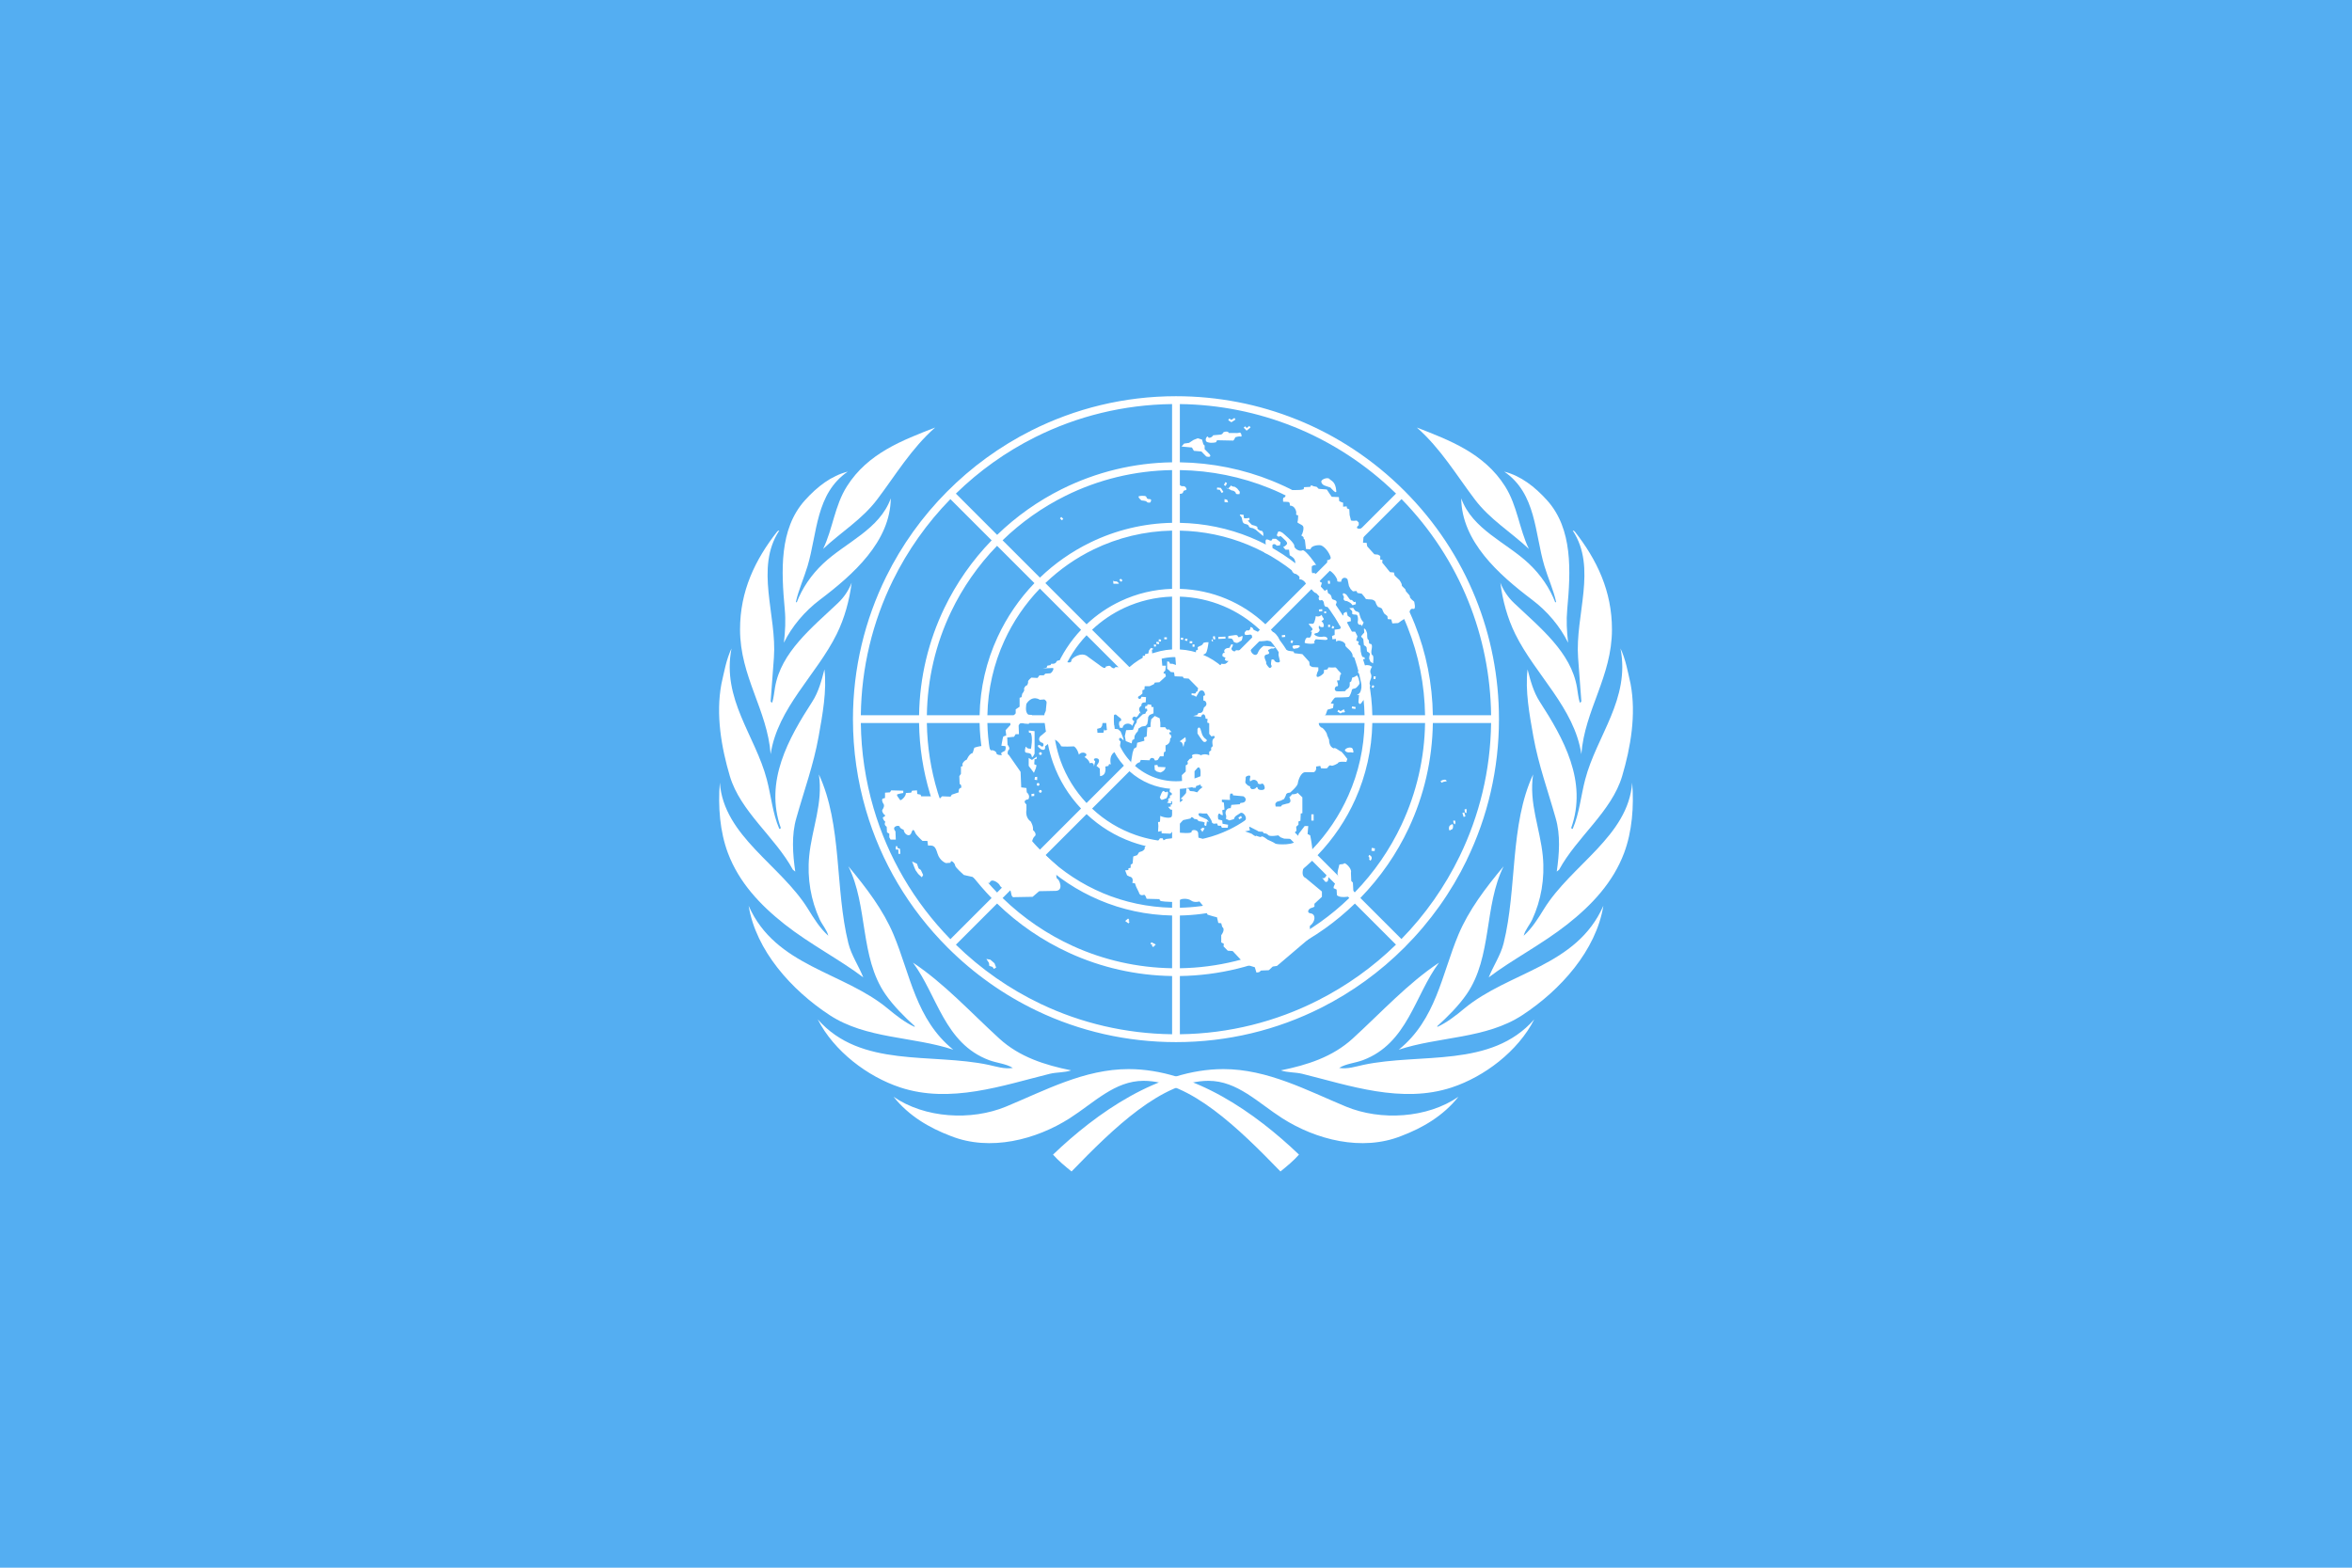<svg width="180" height="120" viewBox="0 0 180 120" fill="none" xmlns="http://www.w3.org/2000/svg">
<path fill-rule="evenodd" clip-rule="evenodd" d="M0 0H180V120H0V0Z" fill="#54AEF2"/>
<path d="M112.25 65.828L111.712 65.534C110.576 67.875 109.071 70.018 107.253 71.88L104.109 68.736C105.65 67.149 106.892 65.348 107.806 63.401L107.271 63.108C106.371 65.028 105.158 66.786 103.682 68.308L100.834 65.461C102.039 64.209 103.018 62.758 103.727 61.172L103.196 60.882C102.514 62.418 101.571 63.823 100.408 65.035L97.261 61.888C98.124 60.975 98.806 59.906 99.272 58.739L98.74 58.449C98.304 59.566 97.658 60.589 96.837 61.464L93.981 58.608C94.792 57.706 95.269 56.554 95.333 55.343H99.376C99.343 56.407 99.128 57.457 98.74 58.449L99.272 58.739C99.702 57.656 99.939 56.507 99.972 55.343H104.429C104.391 57.253 103.972 59.136 103.196 60.882L103.727 61.172C104.538 59.357 104.985 57.385 105.025 55.343H109.061C109.021 58.029 108.411 60.675 107.27 63.108L107.806 63.401C108.978 60.907 109.615 58.174 109.657 55.343H114.114C114.069 58.99 113.21 62.444 111.712 65.534L112.25 65.827C113.862 62.508 114.717 58.843 114.717 55.045C114.717 51.815 114.098 48.681 112.923 45.774L112.37 46.012C113.478 48.755 114.078 51.705 114.115 54.747H109.657C109.621 52.32 109.144 49.967 108.272 47.773L107.724 48.008C108.565 50.129 109.026 52.402 109.061 54.747H105.025C104.992 52.986 104.65 51.245 104.013 49.603L103.465 49.839C104.07 51.406 104.397 53.067 104.43 54.747H99.972C99.942 53.672 99.738 52.609 99.368 51.599L98.82 51.835C99.159 52.77 99.347 53.753 99.377 54.747H95.334C95.269 53.536 94.792 52.384 93.981 51.482L96.841 48.623C97.724 49.562 98.391 50.653 98.82 51.835L99.368 51.6C98.909 50.349 98.199 49.196 97.261 48.202L100.413 45.05C101.758 46.45 102.785 48.076 103.465 49.839L104.013 49.603C103.303 47.772 102.234 46.083 100.835 44.629L103.688 41.775C105.456 43.597 106.814 45.713 107.724 48.008L108.272 47.773C107.332 45.409 105.931 43.231 104.11 41.354L107.261 38.202C109.49 40.485 111.209 43.135 112.37 46.012L112.923 45.774C111.696 42.739 109.862 39.95 107.477 37.565C105.083 35.171 102.282 33.333 99.233 32.106L99.013 32.665C101.897 33.827 104.552 35.548 106.84 37.781L103.688 40.933C101.843 39.145 99.706 37.759 97.385 36.82L97.168 37.374C99.412 38.285 101.48 39.625 103.267 41.359L100.413 44.213C99.026 42.878 97.426 41.842 95.692 41.132L95.474 41.686C97.134 42.366 98.664 43.358 99.992 44.634L96.841 47.785C95.954 46.95 94.941 46.294 93.845 45.837L93.627 46.391C94.659 46.825 95.605 47.44 96.42 48.207L93.561 51.066C92.652 50.252 91.513 49.78 90.295 49.714V45.67C91.441 45.704 92.57 45.949 93.627 46.392L93.845 45.837C92.732 45.371 91.533 45.111 90.295 45.075V40.617C92.1 40.653 93.849 41.02 95.475 41.687L95.692 41.132C93.998 40.439 92.175 40.058 90.295 40.022V35.984C92.689 36.02 95.009 36.498 97.168 37.373L97.385 36.818C95.158 35.916 92.765 35.425 90.295 35.388V30.93C93.331 30.967 96.276 31.566 99.014 32.668L99.233 32.109C96.336 30.942 93.215 30.328 89.998 30.328C86.023 30.328 82.268 31.276 78.938 32.949L79.21 33.469C82.432 31.855 85.997 30.975 89.7 30.93V35.388C86.777 35.43 83.9 36.128 81.282 37.43L81.553 37.948C84.06 36.707 86.827 36.027 89.7 35.983V40.02C87.524 40.061 85.384 40.577 83.428 41.532L83.701 42.053C85.552 41.154 87.587 40.658 89.7 40.615V45.073C88.34 45.112 87.002 45.431 85.771 46.009L86.044 46.532C87.179 46.005 88.417 45.708 89.7 45.668V49.712C89.088 49.746 88.487 49.885 87.923 50.123L88.196 50.645C88.768 50.412 89.38 50.292 89.998 50.293C91.268 50.293 92.462 50.787 93.36 51.685C94.258 52.583 94.752 53.778 94.752 55.048C94.752 57.669 92.62 59.803 89.998 59.803C88.727 59.803 87.533 59.308 86.635 58.41C85.737 57.512 85.243 56.318 85.243 55.048C85.243 53.778 85.737 52.583 86.635 51.685C87.081 51.238 87.612 50.885 88.196 50.645L87.923 50.123C87.379 50.353 86.876 50.671 86.436 51.065L83.576 48.205C84.304 47.519 85.137 46.954 86.044 46.532L85.77 46.009C84.811 46.459 83.929 47.059 83.157 47.787L80.002 44.632C81.093 43.584 82.34 42.713 83.701 42.053L83.428 41.532C82.016 42.221 80.72 43.126 79.587 44.215L76.728 41.357C78.149 39.977 79.777 38.827 81.553 37.948L81.282 37.429C79.454 38.337 77.778 39.522 76.312 40.942L73.154 37.784C74.938 36.042 76.981 34.586 79.21 33.469L78.938 32.949C74.125 35.368 70.207 39.31 67.82 44.142L68.338 44.421C69.465 42.13 70.949 40.032 72.733 38.205L75.892 41.363C74.414 42.885 73.191 44.635 72.271 46.547L72.787 46.825C73.667 44.986 74.848 43.282 76.306 41.778L79.165 44.637C78.006 45.843 77.055 47.234 76.353 48.752L76.87 49.031C77.544 47.562 78.461 46.218 79.582 45.053L82.736 48.208C81.924 49.07 81.27 50.069 80.807 51.159L81.328 51.441C81.762 50.4 82.381 49.446 83.154 48.626L86.015 51.486C85.229 52.364 84.731 53.499 84.662 54.749H80.617C80.651 53.612 80.892 52.491 81.328 51.441L80.807 51.158C80.324 52.296 80.058 53.514 80.022 54.749H75.565C75.605 52.743 76.055 50.806 76.87 49.031L76.352 48.752C75.48 50.633 75.009 52.676 74.97 54.749H70.933C70.975 51.962 71.615 49.273 72.787 46.825L72.271 46.546C71.072 49.036 70.382 51.816 70.338 54.749H65.88C65.924 51.109 66.775 47.601 68.338 44.421L67.82 44.142C66.195 47.434 65.277 51.135 65.277 55.047C65.277 57.441 65.619 59.78 66.272 62.015L66.856 61.868C66.234 59.748 65.906 57.554 65.88 55.345H70.337C70.363 57.187 70.647 59.016 71.181 60.779L71.759 60.633C71.242 58.939 70.961 57.163 70.933 55.345H74.969C74.997 56.805 75.237 58.254 75.682 59.645L76.261 59.498C75.827 58.156 75.593 56.756 75.565 55.345H80.022C80.052 56.39 80.245 57.423 80.596 58.407L81.175 58.261C80.836 57.325 80.647 56.341 80.617 55.346H84.661C84.725 56.556 85.203 57.709 86.013 58.61L83.154 61.469C82.272 60.531 81.604 59.442 81.175 58.261L80.596 58.407C81.053 59.69 81.774 60.874 82.733 61.89L79.582 65.042C78.049 63.446 76.927 61.555 76.262 59.5L75.683 59.646C76.373 61.804 77.55 63.789 79.162 65.464L76.307 68.319C74.173 66.118 72.631 63.492 71.76 60.634L71.182 60.78C72.08 63.74 73.675 66.461 75.886 68.74L72.734 71.891C69.945 69.033 67.953 65.603 66.857 61.869L66.273 62.016C67.422 65.947 69.542 69.551 72.519 72.528C74.535 74.544 76.84 76.168 79.338 77.364L79.634 76.839C77.269 75.712 75.082 74.194 73.156 72.312L76.307 69.161C77.919 70.728 79.788 72.007 81.832 72.942L82.126 72.421C80.153 71.525 78.328 70.29 76.729 68.74L79.583 65.886C80.92 67.173 82.456 68.182 84.119 68.888L84.413 68.367C82.798 67.689 81.304 66.714 80.005 65.466L83.157 62.315C84.169 63.27 85.349 63.99 86.627 64.448L86.925 63.92C85.679 63.488 84.538 62.798 83.578 61.894L86.437 59.034C87.345 59.849 88.484 60.32 89.702 60.387V64.431C88.756 64.402 87.819 64.23 86.925 63.92L86.627 64.448C87.615 64.801 88.653 64.997 89.702 65.026V69.483C87.858 69.446 86.07 69.064 84.415 68.37L84.121 68.891C85.867 69.633 87.753 70.041 89.702 70.079V74.115C87.046 74.074 84.481 73.49 82.128 72.423L81.834 72.944C84.277 74.061 86.942 74.669 89.702 74.711V79.168C86.162 79.125 82.745 78.323 79.635 76.841L79.34 77.366C82.626 78.939 86.249 79.77 90 79.77C93.935 79.77 97.727 78.851 101.139 77.124L100.857 76.578C97.675 78.19 94.092 79.121 90.297 79.168V74.711C93.306 74.666 96.203 73.945 98.819 72.629L98.541 72.09C95.982 73.38 93.163 74.073 90.297 74.115V70.079C92.555 70.035 94.728 69.494 96.696 68.512L96.419 67.975C94.516 68.926 92.425 69.441 90.297 69.483V65.026C91.735 64.984 93.119 64.638 94.379 64.021L94.104 63.488C92.916 64.068 91.619 64.389 90.297 64.43V60.387C91.508 60.323 92.661 59.846 93.562 59.034L96.419 61.891C95.731 62.536 94.951 63.074 94.104 63.488L94.379 64.021C95.281 63.58 96.112 63.004 96.843 62.315L99.989 65.462C98.933 66.475 97.73 67.323 96.419 67.975L96.696 68.512C98.062 67.831 99.316 66.946 100.416 65.888L103.263 68.736C101.869 70.087 100.276 71.218 98.541 72.09L98.819 72.629C100.61 71.729 102.253 70.56 103.691 69.163L106.835 72.307C105.081 74.019 103.064 75.461 100.857 76.578L101.139 77.124C103.482 75.939 105.623 74.388 107.479 72.53C109.463 70.547 111.063 68.284 112.253 65.833L112.25 65.828Z" fill="white"/>
<path d="M91.264 49.331L91.271 49.51L91.422 49.502L91.413 49.325L91.264 49.331ZM91.045 49.087H91.245V49.238H91.045V49.087ZM90.861 49.06L90.882 48.91L90.707 48.885L90.686 49.033L90.861 49.06ZM90.538 48.983L90.364 48.958L90.385 48.807L90.559 48.832L90.538 48.983ZM89.101 48.782H89.3V48.934H89.101V48.782ZM88.841 49.11L88.862 48.96L88.688 48.934L88.667 49.085L88.841 49.11ZM88.685 49.314L88.485 49.263L88.521 49.116L88.721 49.167L88.685 49.314ZM88.328 49.501L88.303 49.349L88.451 49.324L88.476 49.476L88.328 49.501ZM68.754 65.358H68.905L68.879 64.978L68.679 64.902V64.776H68.555V65.028H68.754V65.358ZM70.301 66.47L70.475 66.598L70.65 66.977L70.55 67.154L70.276 66.901L70.076 66.623L69.977 66.395L69.801 65.94L70.175 66.116L70.301 66.47ZM76.236 74.063L76.06 74.164L75.96 74.013L75.711 73.936L75.687 73.709L75.487 73.404L75.787 73.456L76.11 73.734L76.236 74.063ZM89.226 50.958H88.952L88.902 50.402L89.052 50.3V50.022H88.179L88.154 49.744L88.279 49.668L88.079 49.592L87.93 49.794L87.88 50.022L87.631 50.073V50.199H87.456V50.528L86.758 51.11L85.362 51.06C85.261 51.287 85.012 51.034 85.012 51.034C84.963 50.882 84.614 51.034 84.614 51.034C84.614 51.313 84.14 50.908 84.14 50.908L83.267 50.275C82.768 49.819 82.02 50.401 81.996 50.528C82.02 50.882 81.422 50.604 81.422 50.604C81.422 50.604 80.923 50.452 80.848 50.655C80.774 50.857 80.449 50.807 80.449 50.807L80.399 50.908L80.15 50.958L80.1 51.11L79.801 51.161L80.549 51.136C80.748 51.11 80.474 51.566 80.349 51.541L80.001 51.566L79.876 51.692H79.552L79.402 51.895L78.928 51.869C78.928 51.869 78.654 52.097 78.679 52.173C78.704 52.249 78.629 52.477 78.554 52.477C78.479 52.477 78.33 52.705 78.38 52.78C78.43 52.856 78.23 53.109 78.23 53.109L78.18 53.363L78.031 53.413V54.096L77.732 54.299V54.603L77.282 55.084L77.333 55.488L76.959 55.893L77.008 56.298L76.784 56.374L76.734 56.551L76.635 57.082L76.884 57.108C77.008 57.057 76.984 57.437 76.884 57.487C76.784 57.538 76.51 57.639 76.659 57.74C76.809 57.842 76.26 57.816 76.26 57.664C76.26 57.513 75.961 57.386 75.887 57.437C75.812 57.487 75.687 57.209 75.687 57.209C75.413 56.931 74.565 57.234 74.565 57.234L74.44 57.639C74.166 57.69 73.991 58.145 73.991 58.145C73.767 58.221 73.592 58.499 73.667 58.575C73.742 58.651 73.542 58.677 73.542 58.677V59.234L73.418 59.411L73.442 60.018C73.592 60.018 73.567 60.297 73.567 60.297C73.318 60.322 73.368 60.651 73.368 60.651L72.844 60.828L72.745 60.98L72.096 60.954L71.922 61.132L71.747 60.954H70.5L70.451 60.828L70.201 60.777L70.176 60.499L69.802 60.524L69.727 60.676L69.328 60.701C69.353 60.954 68.929 61.334 68.88 61.233C68.829 61.132 68.555 60.853 68.68 60.803C68.805 60.752 69.129 60.701 69.129 60.701V60.524L68.206 60.499L68.107 60.651L67.732 60.676V61.081L67.558 61.132C67.433 61.207 67.583 61.486 67.583 61.486C67.757 61.663 67.558 61.941 67.558 61.941C67.408 62.093 67.683 62.371 67.683 62.371C67.882 62.422 67.558 62.574 67.558 62.574C67.608 62.827 67.757 62.903 67.757 62.903C67.608 63.156 67.858 63.282 67.858 63.282L67.882 63.713L68.057 63.814V64.092L68.156 64.269H68.555L68.53 63.636C68.181 63.231 68.829 63.13 68.855 63.282C68.88 63.434 69.154 63.51 69.154 63.51C69.204 63.889 69.628 64.117 69.752 63.738C69.877 63.358 69.977 63.586 70.052 63.763C70.127 63.94 70.6 64.37 70.6 64.37H70.974L71.024 64.725C71.448 64.699 71.572 64.751 71.747 65.332C71.922 65.914 72.395 66.066 72.395 66.066L72.745 66.04C72.745 65.737 73.094 66.091 73.094 66.243C73.094 66.395 73.767 66.977 73.767 66.977L74.44 67.128L75.064 67.635L75.537 67.585H75.737C75.861 67.154 76.46 67.609 76.51 67.761C76.56 67.913 76.959 68.166 77.008 68.04C77.058 67.913 77.332 67.989 77.382 68.368C77.432 68.749 77.607 68.673 77.607 68.673L79.028 68.647L79.527 68.217L80.799 68.192C81.447 68.166 81.048 67.28 80.924 67.28C80.699 67.103 80.998 66.37 80.998 66.37L79.178 64.674C78.754 64.674 79.128 64.067 79.128 64.067C79.452 63.864 79.053 63.535 79.053 63.535C79.103 63.231 78.878 62.877 78.878 62.877C78.43 62.573 78.554 61.991 78.554 61.991V61.586C78.18 61.232 78.704 61.181 78.704 61.181C78.878 60.878 78.579 60.65 78.579 60.65L78.554 60.321L78.155 60.27L78.106 59.081L77.208 57.791C77.033 57.739 77.158 57.436 77.158 57.436C77.382 57.309 77.108 57.006 77.108 57.006L77.083 56.449L77.606 56.398L77.731 56.196H77.981L77.956 55.538C78.08 55.209 78.379 55.386 78.379 55.386L78.728 55.412L78.928 55.032L78.978 54.728L78.704 54.703C78.404 54.526 78.554 53.868 78.554 53.868C79.028 53.159 79.576 53.564 79.576 53.564L79.926 53.539C80.449 53.893 79.975 54.551 79.975 54.551C79.875 54.703 79.926 55.184 79.926 55.184L80.05 55.993L79.726 56.272C79.452 56.424 79.452 56.778 79.751 56.854C79.95 56.879 79.876 57.36 79.576 57.031C79.128 57.031 79.826 57.436 79.626 57.334C80.075 57.562 79.975 57.132 79.975 57.132L80.574 56.651C80.799 56.474 81.198 57.031 81.198 57.107C81.198 57.183 82.195 57.132 82.195 57.132C82.469 57.309 82.569 57.765 82.569 57.765C82.843 57.41 83.417 57.739 82.993 57.942C83.391 58.195 83.391 58.423 83.391 58.423C83.716 58.322 83.716 58.575 83.716 58.651C83.716 58.727 83.816 58.271 83.816 58.271C83.442 57.993 84.314 57.891 84.065 58.398L83.915 58.626L84.165 58.828L84.189 59.41C84.738 59.359 84.588 58.676 84.588 58.676L84.838 58.625C84.838 58.397 85.012 58.524 85.012 58.524C84.838 57.663 85.411 57.512 85.411 57.512C85.735 57.436 85.76 56.752 85.76 56.752C85.536 56.651 85.66 56.297 85.91 56.601C86.159 56.904 85.76 55.993 85.76 55.993L85.561 55.816L85.287 55.791L85.262 55.513H84.813L84.738 55.867L84.564 55.918L84.513 55.816L84.439 56.095H83.99L83.965 55.791L84.24 55.715L84.339 55.563L84.414 55.158H84.738L85.162 55.032C85.187 54.602 85.411 54.703 85.411 54.703L85.561 54.829L85.785 55.007L85.81 55.158L85.661 55.234L85.636 55.437L85.711 55.715H85.91C85.985 55.31 86.509 55.31 86.658 55.563L86.808 55.209C86.459 55.032 86.802 54.753 86.901 54.88C87.001 55.007 87.232 54.551 87.232 54.551C87.232 54.551 87.406 54.779 87.232 54.475C87.057 54.171 87.356 54.02 87.356 54.02C87.307 53.716 87.681 53.767 87.681 53.767L87.706 53.362L87.356 53.336C87.282 53.69 86.983 53.387 87.132 53.311C87.282 53.235 87.431 53.083 87.431 53.083V52.83L87.581 52.779L87.606 52.526H87.98L88.304 52.375L88.379 52.248L88.728 52.223L89.226 51.767L89.177 51.565C88.878 51.565 89.177 51.337 89.177 51.337L89.226 50.958Z" fill="white"/>
<path d="M79.177 55.968L78.728 55.917L78.753 56.094H78.877C79.077 56.449 78.902 57.309 78.902 57.309C78.902 57.309 78.603 57.334 78.553 57.183C78.504 57.031 78.379 57.512 78.478 57.588C78.578 57.663 78.927 57.588 78.952 57.866C78.977 58.144 79.177 57.689 79.177 57.689V55.968Z" fill="white"/>
<path d="M79.276 58.801L79.326 58.574L79.151 58.499L79.176 58.119L79.326 58.093L79.351 57.915L78.976 58.169L78.727 58.018V58.625L79.126 59.156L79.276 58.801ZM79.376 59.46L79.202 59.485L79.176 59.688L79.376 59.713V59.46ZM79.151 60.75L78.94 60.775V60.953L79.151 60.928V60.75ZM79.445 60.149C79.504 60.149 79.551 60.102 79.551 60.042C79.551 60.028 79.548 60.014 79.543 60.002C79.538 59.989 79.53 59.977 79.52 59.967C79.51 59.957 79.499 59.949 79.486 59.943C79.473 59.938 79.459 59.935 79.445 59.935C79.431 59.935 79.417 59.938 79.404 59.943C79.392 59.949 79.38 59.957 79.37 59.967C79.36 59.977 79.353 59.989 79.347 60.002C79.342 60.014 79.339 60.028 79.34 60.042C79.34 60.102 79.387 60.149 79.445 60.149Z" fill="white"/>
<path d="M79.62 60.681C79.678 60.681 79.726 60.633 79.726 60.575C79.726 60.516 79.678 60.468 79.62 60.468C79.561 60.468 79.513 60.516 79.513 60.575C79.513 60.633 79.561 60.681 79.62 60.681Z" fill="white"/>
<path d="M79.626 57.791C79.684 57.791 79.732 57.743 79.732 57.684C79.732 57.625 79.684 57.578 79.626 57.578C79.567 57.578 79.519 57.625 79.519 57.684C79.519 57.743 79.567 57.791 79.626 57.791Z" fill="white"/>
<path d="M88.278 54.602V54.121H88.128L88.103 53.943L87.829 53.918L87.779 54.045H87.655L87.629 54.247H87.779L87.804 54.399L87.704 54.5L87.655 54.627L87.455 54.678L87.006 55.108L86.981 55.31L86.857 55.488L86.707 55.867L86.183 55.892L86.084 56.348L86.157 56.727L86.606 56.905L86.657 56.652L86.806 56.575L86.832 56.323L86.931 56.145L87.081 55.968L87.131 55.766L87.38 55.614L87.679 55.563L87.804 55.411L87.854 55.108L87.872 54.881L87.979 54.728L88.278 54.602ZM88.801 55.665V55.311L88.751 54.982L88.377 54.805L88.103 55.058L88.053 55.412V55.64L87.803 55.69L87.753 56.374L87.554 56.45L87.579 56.703L87.031 56.855L86.981 57.184L86.781 57.31L86.681 57.614L86.557 58.348C86.557 58.348 86.781 58.778 86.906 58.575C87.031 58.373 87.23 58.348 87.23 58.348L87.305 58.17L87.978 58.196C88.028 57.917 88.352 58.019 88.352 58.145C88.352 58.272 88.602 58.17 88.602 58.17L88.776 57.892H89.05L89.075 57.589L89.2 57.512V57.057C89.599 56.93 89.549 56.551 89.549 56.551L89.649 56.424L89.599 56.247C89.399 56.171 89.499 55.994 89.624 56.044C89.749 56.095 89.449 55.817 89.449 55.817C89.299 55.944 89.175 55.665 89.175 55.665H88.801ZM89.2 58.727C89.175 59.03 88.801 59.132 88.801 59.132L88.526 59.056L88.377 58.929L88.352 58.575L88.576 58.55L88.626 58.702L89.2 58.727ZM90.547 57.108C90.601 57.329 90.596 56.753 90.696 56.779C90.796 56.804 90.721 56.425 90.721 56.425L90.272 56.753C90.497 56.779 90.521 57.007 90.547 57.108ZM91.868 55.791C91.968 56.019 91.943 56.348 92.317 56.601C92.443 56.686 92.242 56.854 92.117 56.778C91.992 56.702 91.644 56.145 91.644 56.145V55.816C91.719 55.614 91.825 55.693 91.868 55.791ZM92.192 63.408L92.043 63.357L91.869 63.484L91.943 63.56L92.017 63.686L92.192 63.408ZM91.244 63.08V63.384V63.08ZM95.05 62.587L94.97 62.459L94.772 62.584L94.85 62.713L95.05 62.587ZM102.067 67.989L102.291 68.09L102.316 68.52C102.616 68.824 103.588 68.571 103.588 68.495C103.588 68.419 103.538 67.559 103.538 67.559L103.413 67.432L103.388 66.799C103.488 66.47 102.914 65.989 102.865 66.091C102.815 66.192 102.49 66.115 102.49 66.217C102.49 66.318 102.291 66.824 102.391 67.002C102.49 67.179 102.316 67.179 102.291 67.356C102.266 67.533 102.017 67.837 102.067 67.989ZM101.518 66.977C101.47 67.168 101.294 67.28 101.194 67.204C101.094 67.128 101.318 67.33 101.368 67.432C101.418 67.533 101.568 67.533 101.618 67.432C101.667 67.33 101.643 67.103 101.693 67.002C101.742 66.9 101.543 66.875 101.518 66.976V66.977ZM100.358 62.334H100.533V62.815H100.358V62.334ZM102.94 57.462C102.831 57.315 103.438 57.057 103.538 57.361C103.638 57.664 103.538 57.614 103.438 57.589C103.338 57.563 103.089 57.664 102.94 57.462ZM103.45 54.221L103.724 54.271L103.751 54.122L103.476 54.072L103.45 54.221ZM102.778 54.333L102.592 54.438L102.43 54.336L102.351 54.463L102.551 54.59L102.589 54.614L102.626 54.592L102.777 54.507L102.795 54.554L102.934 54.498L102.883 54.371L102.852 54.291L102.778 54.333ZM103.712 48.351H103.338C103.338 48.351 103.463 48.402 103.114 48.072C102.764 47.744 102.54 48.148 102.54 48.148L102.141 48.199V48.604L101.942 48.68L101.967 48.933L102.241 48.908C102.241 48.908 102.241 49.211 102.316 49.085C102.391 48.958 103.014 49.11 102.964 49.414C102.944 49.539 103.588 49.869 103.513 50.274C103.837 50.325 103.762 50.654 103.762 50.654L104.186 50.705L104.311 50.452L104.436 50.477V50.325L104.161 50.249L104.111 49.439L103.937 49.312L103.986 49.11L103.787 49.034L103.887 48.705L103.712 48.351ZM104.809 50.932L104.609 50.907L104.16 50.983L103.911 51.464C103.911 51.464 104.036 51.54 104.135 51.717C104.235 51.895 104.285 52.932 103.986 53.109C103.687 53.286 104.011 53.185 104.011 53.185L103.961 53.742C104.036 53.995 104.16 53.868 104.235 53.742C104.31 53.616 104.385 53.59 104.485 53.464C104.584 53.337 104.734 53.109 104.759 52.932C104.784 52.755 104.908 52.477 104.833 52.401C104.759 52.325 104.908 51.971 104.908 51.971C104.908 51.971 105.008 51.768 104.908 51.566C104.809 51.363 104.933 51.135 105.008 51.034L104.809 50.932ZM105.11 51.965L105.136 51.763L105.285 51.782L105.259 51.984L105.11 51.965ZM105.101 52.664L104.968 52.596L105.043 52.445L105.176 52.513L105.101 52.664ZM104.884 50.655L104.784 50.427C104.784 50.427 104.784 50.225 104.833 50.123C104.884 50.022 104.734 49.921 104.659 49.896C104.584 49.87 104.61 49.668 104.584 49.567C104.56 49.465 104.385 49.39 104.385 49.39C104.385 49.39 104.335 49.01 104.335 48.934C104.335 48.858 104.111 48.757 104.185 48.681C104.26 48.605 104.31 48.504 104.385 48.453C104.46 48.403 104.31 48.048 104.435 48.124C104.56 48.2 104.56 48.327 104.61 48.428C104.659 48.529 104.584 48.883 104.709 48.96C104.834 49.035 104.684 49.288 104.884 49.288C105.083 49.288 104.959 49.769 104.959 49.769C104.959 49.769 104.908 50.123 105.033 50.149C105.158 50.174 105.083 50.782 105.083 50.782L104.884 50.655ZM103.264 46.554C103.338 46.655 103.488 46.731 103.488 46.833C103.488 46.934 103.438 47.01 103.588 47.035C103.737 47.06 103.837 47.009 103.887 47.136C103.937 47.263 103.937 47.465 103.912 47.566C103.887 47.668 103.937 47.819 104.061 47.819C104.186 47.819 104.211 47.845 104.211 47.921C104.211 47.996 104.361 47.642 104.361 47.642C104.236 47.541 104.136 47.313 104.136 47.313C104.136 47.313 104.012 46.959 104.012 46.908C104.012 46.858 103.837 46.807 103.763 46.782C103.688 46.756 103.563 46.529 103.563 46.529L103.264 46.554V46.554ZM103.513 46.328C103.438 46.226 103.363 46.15 103.263 46.1C103.164 46.049 103.089 45.998 102.989 45.998C102.889 45.998 102.79 45.897 102.839 45.771C102.889 45.644 102.764 45.594 102.764 45.492C102.764 45.391 102.839 45.391 102.964 45.467C103.089 45.543 103.064 45.568 103.164 45.695C103.263 45.821 103.313 45.948 103.413 45.922C103.513 45.897 103.587 46.15 103.687 46.074C103.787 45.998 103.762 46.251 103.762 46.251L103.513 46.328ZM100.595 49.187C100.733 49.326 99.847 49.288 99.847 49.187C99.847 49.085 99.922 48.731 100.146 48.807C100.371 48.883 100.395 48.352 100.395 48.352C100.395 48.352 100.196 48.377 100.371 48.275C100.545 48.174 100.371 48.022 100.296 47.947C100.221 47.87 100.146 47.744 100.146 47.744H100.496C100.646 47.643 100.695 47.162 100.695 47.162C100.994 47.263 101.144 47.061 101.144 47.061C101.144 47.061 101.194 47.212 101.294 47.339C101.393 47.466 101.044 47.516 101.169 47.592C101.294 47.668 101.343 47.896 101.294 47.971C101.244 48.048 100.969 47.997 100.969 47.896C100.969 47.794 100.869 48.022 100.969 48.149C101.069 48.275 100.844 48.452 100.794 48.452C100.744 48.452 100.421 48.503 100.695 48.655C100.969 48.807 101.269 48.731 101.269 48.731C101.269 48.731 101.493 48.706 101.568 48.832C101.643 48.959 101.543 48.984 101.418 48.984C101.294 48.984 100.695 48.933 100.695 48.933C100.695 48.933 100.521 49.111 100.595 49.187ZM98.999 49.414C99.124 49.389 99.423 49.364 99.473 49.44C99.523 49.516 99.299 49.617 99.299 49.617L98.999 49.667C98.9 49.541 98.875 49.44 98.999 49.414ZM102.217 47.289C102.416 47.188 102.84 47.188 102.815 47.036C102.79 46.884 103.064 46.834 103.064 46.834L103.139 47.137L103.364 47.289L103.389 47.567C103.389 47.567 103.463 47.517 103.189 47.593C102.915 47.669 103.09 47.795 103.09 47.795L102.491 47.82L102.416 47.567L102.217 47.289ZM101.243 45.922C101.395 45.922 101.194 46.505 101.592 46.454C101.991 46.403 101.618 46.631 101.916 46.656C102.216 46.682 102.141 46.429 102.241 46.252C102.341 46.075 102.291 45.973 102.116 45.922C101.941 45.872 101.941 45.872 101.892 45.669C101.842 45.467 101.642 45.416 101.642 45.416L101.567 45.113L101.243 45.315L100.919 45.745C100.919 46.075 101.094 45.922 101.243 45.922ZM101.903 48.061L101.978 47.909L102.112 47.977L102.037 48.129L101.903 48.061ZM101.642 47.82H101.792V47.997H101.642V47.82ZM101.768 44.448L101.793 44.676L101.644 44.693L101.619 44.465L101.768 44.448ZM101.344 46.807H101.493V46.934H101.344V46.807ZM100.951 46.805L100.936 46.654L101.186 46.629L101.201 46.78L100.951 46.805ZM98.894 49.239L98.757 49.179L98.832 49.002L98.969 49.062L98.894 49.239ZM98.111 48.778L98.097 48.627L98.346 48.602L98.361 48.753L98.111 48.778ZM93.237 48.756L93.244 48.908L93.791 48.883L93.784 48.731L93.237 48.756ZM92.87 48.951L92.82 48.724L92.966 48.691L93.016 48.918L92.87 48.951ZM92.765 49.108L92.717 48.964L92.792 48.938L92.839 49.083L92.765 49.108ZM94.012 48.681L93.987 48.858L94.261 48.883C94.261 48.883 94.385 48.985 94.385 49.06C94.385 49.137 94.56 49.212 94.66 49.212C94.76 49.212 95.034 49.01 95.034 49.01C95.034 49.01 95.159 48.656 95.059 48.681C94.959 48.706 94.76 48.858 94.735 48.706C94.71 48.554 94.411 48.63 94.411 48.63L94.012 48.681ZM95.258 48.402C95.258 48.478 95.209 48.579 95.358 48.605C95.508 48.63 95.782 48.503 95.807 48.655C95.832 48.807 95.832 48.908 96.031 48.984C96.231 49.06 96.356 49.086 96.505 49.086C96.655 49.086 96.979 49.035 96.979 49.035C96.979 49.035 97.332 49.09 97.403 49.161C97.677 49.44 97.851 49.516 97.926 49.389C98.001 49.262 97.901 48.984 97.877 48.883C97.852 48.782 97.502 48.301 97.378 48.402C97.253 48.503 97.228 48.402 97.004 48.478C96.779 48.554 96.305 48.503 96.281 48.402C96.256 48.301 95.907 48.251 95.907 48.149C95.907 48.048 95.658 47.921 95.682 48.073C95.707 48.225 95.508 48.301 95.457 48.25C95.408 48.2 95.258 48.402 95.258 48.402ZM100.994 45.162L101.169 44.605C100.92 44.555 100.969 44.277 100.969 44.277C100.945 44.049 100.596 43.796 100.471 43.872C100.346 43.947 100.396 43.34 100.396 43.34C100.396 43.34 100.621 43.189 100.72 43.264C100.82 43.34 99.873 41.999 99.673 42.126C99.474 42.252 99.025 41.999 99.05 41.771C99.075 41.544 98.152 40.784 98.152 40.784C98.152 40.784 97.853 40.582 97.803 40.734C97.753 40.886 97.654 40.987 97.803 41.062C97.953 41.139 97.928 40.936 98.102 41.113C98.276 41.29 98.601 41.518 98.476 41.67C98.351 41.822 98.202 41.873 98.202 41.873L98.377 42.075H98.651L98.701 42.505C98.701 42.505 99 42.657 99.075 42.834C99.15 43.011 99.15 43.113 99.075 43.214C99 43.315 98.851 43.492 98.875 43.669C98.9 43.846 99.1 43.922 99.1 43.922L99.299 43.948L99.449 44.024V44.353C99.648 44.302 99.972 44.58 99.947 44.758C99.923 44.935 99.997 44.833 100.246 45.011C100.496 45.188 100.421 45.213 100.596 45.34C100.77 45.466 100.92 45.39 100.994 45.162Z" fill="white"/>
<path d="M96.88 41.721C96.855 41.62 96.805 41.265 96.955 41.291C97.104 41.316 97.005 41.291 97.179 41.367C97.354 41.443 97.379 41.24 97.379 41.24H97.653L98.002 41.518L97.952 41.746L97.703 41.771C97.578 41.569 97.329 41.645 97.379 41.822C97.428 41.999 97.254 42.328 97.154 42.353C97.055 42.379 96.73 42.379 96.755 42.227C96.78 42.075 96.88 41.721 96.88 41.721ZM96.68 41.037V40.835C96.68 40.835 96.655 40.632 96.531 40.632C96.406 40.632 96.182 40.481 96.231 40.379C96.281 40.278 95.808 40.177 95.808 40.177C95.808 40.177 95.384 39.772 95.534 39.823C95.683 39.873 95.609 39.645 95.609 39.645C95.609 39.645 95.309 39.696 95.234 39.671C95.159 39.645 95.184 39.418 95.184 39.418C95.184 39.418 94.885 39.342 94.885 39.418C94.885 39.494 94.985 39.494 95.034 39.645C95.085 39.797 95.06 40.05 95.284 40.101C95.509 40.151 95.558 40.202 95.584 40.303C95.609 40.405 95.882 40.43 95.882 40.43L96.082 40.531L96.68 41.037ZM93.914 38.254L93.714 38.203V38.431L93.988 38.456L93.914 38.254ZM93.913 37.394C93.652 37.196 94.262 37.545 94.262 37.545C94.461 37.545 94.586 37.697 94.586 37.773C94.586 37.849 94.86 37.824 94.86 37.824L94.885 37.647L94.686 37.394L94.511 37.267C94.511 37.267 94.237 37.242 94.237 37.166C94.237 37.09 94.013 37.469 93.913 37.394ZM98.5 37.545C98.427 37.766 98.4 38.077 98.275 38.077C98.151 38.077 98.201 38.406 98.201 38.406C98.201 38.406 98.525 38.406 98.625 38.431C98.724 38.456 98.724 38.709 98.724 38.709C99.099 38.684 99.248 39.19 99.198 39.316C99.148 39.443 99.348 39.443 99.348 39.443C99.348 39.443 99.348 39.848 99.298 39.949C99.248 40.05 99.622 40.126 99.722 40.278C99.821 40.43 99.671 40.936 99.597 40.961C99.522 40.987 99.796 41.062 99.771 41.189C99.746 41.316 99.846 41.189 99.871 41.392C99.896 41.594 99.946 42.024 99.946 42.024L100.295 42.05C100.345 41.721 100.988 41.708 101.093 41.746C101.517 41.898 101.841 42.556 101.841 42.707C101.841 42.859 101.567 42.885 101.567 42.885L101.617 43.618C102.041 43.745 102.39 44.353 102.34 44.454C102.29 44.555 102.639 44.53 102.639 44.53C102.689 44.074 103.113 44.226 103.137 44.378C103.163 44.53 103.237 44.859 103.237 44.859L103.362 45.086L103.537 45.263L103.811 45.238L103.886 45.39L104.21 45.441C104.21 45.441 104.484 45.744 104.509 45.821C104.534 45.896 104.908 45.871 105.008 45.896C105.107 45.922 105.257 45.998 105.282 46.124C105.307 46.251 105.457 46.453 105.457 46.453C105.457 46.453 105.756 46.529 105.781 46.63C105.806 46.731 105.931 46.959 105.931 46.959L106.179 47.161L106.205 47.389L106.479 47.415L106.554 47.718L107.002 47.693L107.252 47.516C107.576 47.339 107.801 47.111 107.826 47.01C107.85 46.908 107.9 46.529 108.15 46.605C108.399 46.681 108.225 46.048 108.225 46.048C108.225 46.048 107.876 45.795 107.9 45.668C107.925 45.542 107.551 45.289 107.576 45.188C107.601 45.086 107.252 44.884 107.277 44.783C107.302 44.681 107.102 44.403 107.102 44.403L106.728 44.049L106.678 43.821L106.379 43.796L105.781 43.062L105.806 42.859L105.631 42.834V42.556L105.457 42.455L105.182 42.429L104.634 41.822L104.584 41.544H104.31L104.359 41.012C104.534 40.784 104.434 40.354 104.434 40.354C104.434 40.354 104.085 40.531 103.911 40.455C103.736 40.38 103.985 40.202 103.985 40.202V40L103.836 39.848C103.836 39.848 103.412 39.899 103.387 39.823C103.362 39.747 103.287 39.418 103.287 39.418L103.262 38.987L103.088 38.912L103.063 38.76L102.789 38.785V38.481L102.639 38.431L102.49 38.355L102.465 38.051L101.916 38.026L101.742 37.773L101.542 37.469L100.919 37.419L100.769 37.267L100.52 37.216L100.345 37.14L100.27 37.267L99.796 37.292L99.772 37.444C99.523 37.571 98.525 37.469 98.5 37.545ZM101.119 36.888C101.079 36.688 101.618 36.508 101.742 36.66C101.867 36.812 102.216 36.838 102.266 37.597C102.284 37.868 101.817 37.319 101.817 37.319L101.443 37.192C101.244 37.141 101.143 37.015 101.119 36.888ZM93.805 37.197L93.669 37.136L93.769 36.908L93.905 36.969L93.805 37.197ZM92.516 34.712L92.192 34.382V34.104L92.092 34.003L91.992 33.649L91.668 33.547L91.344 33.674L90.995 33.901L90.621 33.953L90.421 34.18L91.219 34.255L91.369 34.509L91.943 34.559L92.316 34.939C92.641 35.04 92.716 34.889 92.516 34.712ZM92.467 33.471C92.412 33.248 92.093 33.749 92.417 33.85C92.741 33.952 93.065 33.85 93.065 33.85L93.14 33.699L94.387 33.724C94.487 33.623 94.536 33.471 94.536 33.471C94.536 33.471 94.836 33.369 94.96 33.42C95.085 33.471 94.985 33.066 94.86 33.117C94.736 33.167 94.487 33.142 94.487 33.142H94.037C94.013 32.965 93.614 33.041 93.589 33.142C93.564 33.243 93.415 33.268 93.415 33.268L92.841 33.319C92.791 33.471 92.492 33.572 92.467 33.471ZM89.998 37.742C90.381 37.863 90.521 37.773 90.547 37.672C90.572 37.571 90.596 37.545 90.746 37.52C90.895 37.495 90.721 37.191 90.572 37.216C90.422 37.242 90.272 37.166 90.248 37.039C90.222 36.913 89.973 36.584 89.948 36.837C89.923 37.09 89.773 37.09 89.798 37.267C89.823 37.444 89.898 37.709 89.998 37.742ZM87.131 38.026C87.113 37.937 87.63 37.925 87.705 38.001C87.78 38.077 87.73 38.203 87.954 38.203C88.178 38.203 88.079 38.355 88.054 38.431C88.029 38.507 87.78 38.482 87.754 38.406C87.73 38.33 87.356 38.305 87.356 38.305C87.356 38.305 87.156 38.153 87.131 38.026ZM95.404 32.965L95.456 32.923L95.706 32.72L95.612 32.602L95.414 32.762L95.287 32.633L95.182 32.74L95.356 32.917L95.404 32.965ZM94.277 32.295L94.552 32.118L94.472 31.99L94.237 32.141L94.077 32.04L93.998 32.169L94.198 32.295L94.237 32.321L94.277 32.295ZM93.501 37.737L93.627 37.656L93.453 37.378L93.433 37.347L93.397 37.344L93.148 37.317L93.132 37.469L93.346 37.49L93.501 37.737ZM85.186 44.403L85.211 44.681H85.585C85.735 44.681 85.46 44.504 85.46 44.504C85.46 44.504 85.161 44.53 85.186 44.403ZM85.661 44.411L85.757 44.294L85.906 44.42L85.811 44.537L85.661 44.411ZM81.118 39.677L81.224 39.569L81.374 39.721L81.268 39.829L81.118 39.677ZM88.256 72.497L88.381 72.37L88.454 72.296L88.361 72.249L88.112 72.122L88.045 72.258L88.201 72.337L88.15 72.389L88.256 72.497ZM86.364 70.683L86.451 70.56L86.355 70.49L86.43 70.426L86.335 70.309L86.185 70.436L86.111 70.499L86.189 70.556L86.364 70.683ZM104.972 65.625C104.939 65.496 104.793 65.444 104.777 65.438L104.73 65.583V65.582C104.741 65.586 104.759 65.595 104.776 65.606L104.806 65.738C104.796 65.753 104.785 65.768 104.773 65.782L104.883 65.884C104.963 65.795 104.993 65.709 104.972 65.625ZM104.959 65.129L104.977 64.902L105.221 64.94L105.202 65.147L104.959 65.129ZM110.981 63.174C111.087 63.107 111.224 62.984 111.205 63.27C111.186 63.554 111.074 63.459 110.981 63.554C110.887 63.649 110.831 63.27 110.981 63.174ZM112.25 62.1C112.248 62.096 112.246 62.078 112.245 62.065C112.242 62.023 112.237 61.967 112.207 61.907L112.074 61.975C112.09 62.008 112.093 62.044 112.096 62.079C112.1 62.123 112.105 62.174 112.147 62.206C112.174 62.226 112.208 62.232 112.248 62.224L112.22 62.077C112.231 62.079 112.246 62.09 112.25 62.1ZM111.917 62.225C111.944 62.33 111.976 62.434 112.013 62.537L112.153 62.483C112.152 62.482 112.098 62.334 112.062 62.188L111.917 62.225ZM111.372 62.822L111.223 62.807C111.212 62.926 111.24 63.074 111.358 63.098L111.387 62.949C111.388 62.949 111.39 62.95 111.39 62.95C111.378 62.939 111.367 62.878 111.372 62.822ZM110.717 59.803C110.714 59.779 110.704 59.757 110.69 59.739C110.676 59.72 110.657 59.705 110.635 59.696C110.524 59.647 110.338 59.728 110.246 59.79L110.329 59.916C110.424 59.852 110.548 59.821 110.576 59.835C110.573 59.834 110.57 59.83 110.569 59.827L110.717 59.803ZM103.811 51.717C103.711 51.819 103.487 51.869 103.487 51.869L103.412 52.148L103.287 52.249C103.287 52.249 103.312 52.325 103.287 52.502C103.263 52.679 103.038 52.78 103.038 52.78L102.938 52.907C102.938 52.907 102.337 52.94 102.265 52.907C102.041 52.806 102.19 52.502 102.34 52.527C102.489 52.553 102.315 52.097 102.315 52.097L102.515 52.072C102.515 52.072 102.539 51.616 102.614 51.616C102.689 51.616 102.589 51.464 102.489 51.388C102.39 51.313 102.265 51.06 102.165 51.085C102.065 51.11 101.666 51.085 101.666 51.085L101.592 51.237L101.317 51.287C101.317 51.287 101.341 51.483 101.293 51.54C101.143 51.717 100.57 52.097 100.819 51.465L100.893 51.313V51.085L100.445 51.06C100.445 51.06 100.22 50.984 100.22 50.883C100.22 50.781 100.195 50.655 100.195 50.655L99.671 50.073L99.048 49.997L98.998 49.87L98.625 49.82C98.176 49.592 97.776 49.794 97.851 50.174C97.926 50.554 98.051 50.706 97.802 50.706C97.552 50.706 97.502 50.503 97.502 50.503C97.502 50.503 97.303 50.427 97.303 50.528C97.303 50.63 97.228 50.832 97.303 50.933C97.378 51.034 97.203 51.186 97.128 51.11C97.054 51.034 96.854 50.807 96.904 50.731C96.954 50.655 96.555 50.174 96.954 50.098C97.353 50.022 96.929 49.794 97.079 49.744L97.278 49.643H97.477L97.602 49.541L97.278 49.491L97.079 49.466L96.704 49.44C96.331 49.694 96.256 49.997 96.256 49.997C96.056 50.377 95.583 49.845 95.757 49.643C95.932 49.44 95.209 49.617 95.084 49.719C94.959 49.82 94.585 49.769 94.585 49.769C94.51 49.997 94.161 49.744 94.261 49.592C94.361 49.44 94.361 49.339 94.361 49.339L94.236 49.314L94.087 49.592C93.738 49.592 93.638 49.794 93.712 49.921C93.787 50.047 93.613 49.896 93.563 50.073C93.513 50.25 93.588 50.25 93.738 50.326C93.887 50.402 93.663 50.402 93.762 50.528C93.862 50.655 94.161 50.528 93.987 50.706C93.812 50.883 93.463 50.807 93.463 50.807C93.438 51.034 92.964 50.984 92.915 50.908C92.865 50.832 92.491 50.377 92.491 50.377L92.017 50.351C91.967 49.997 92.241 50.174 92.341 49.896C92.441 49.617 92.491 49.162 92.491 49.162C92.491 49.162 92.092 49.137 92.067 49.263C92.042 49.39 91.793 49.466 91.793 49.466C91.793 49.466 91.593 49.541 91.668 49.643C91.743 49.744 91.518 49.794 91.518 49.794C91.518 49.794 91.557 49.958 91.493 50.022C91.294 50.225 90.795 50.047 90.721 49.972L90.421 49.845L90.122 49.643L89.773 49.794L89.673 49.896H89.299L89.274 50.199L89.948 50.275L89.997 50.901L89.723 50.807H89.548L89.474 50.655L89.324 50.629V51.186L89.474 51.313L89.599 51.439L89.848 51.464L89.898 51.768L90.521 51.794L90.596 51.92L90.97 51.945L91.693 52.679L91.643 52.907L91.518 52.983C91.569 53.16 91.195 53.059 91.195 53.059V53.21L91.369 53.236L91.544 53.337L91.793 52.907C92.067 52.73 92.191 52.983 92.217 53.135C92.241 53.286 92.092 53.261 92.092 53.261V53.615L92.241 53.666C92.491 53.969 92.142 54.147 92.142 54.147L92.067 54.4C91.992 54.628 91.718 54.577 91.718 54.577L91.618 54.729L91.319 54.805L91.911 54.88C91.967 54.678 92.116 54.627 92.191 54.729C92.266 54.83 92.266 55.007 92.266 55.007L92.416 55.032L92.391 55.311L92.541 55.361V56.171L92.715 56.374C93.014 56.247 93.014 56.45 92.865 56.551C92.715 56.652 92.815 57.108 92.815 57.108L92.69 57.234V57.437L92.54 57.538V57.816C92.291 57.69 91.992 57.74 91.917 57.816C91.693 57.664 91.219 57.715 91.219 57.842C91.368 58.044 91.045 58.094 91.045 58.094L90.87 58.297C90.995 58.55 90.745 58.575 90.745 58.575V59.056L90.446 59.335L90.471 59.992C90.471 60.17 90.845 60.195 90.92 60.094C90.995 59.992 91.294 60.296 91.294 60.296H91.518L91.568 59.84L91.418 59.765V59.031L91.668 58.752C91.967 58.651 91.867 59.411 91.867 59.486C91.892 59.765 92.016 59.739 92.141 59.689C92.391 59.587 92.191 59.967 91.992 59.942C91.793 59.917 91.917 60.195 91.917 60.195L92.042 60.246L91.817 60.423L91.618 60.651L91.368 60.575L91.07 60.55L90.97 60.372L90.795 60.347L90.77 60.701L90.645 60.853L90.346 61.157C90.745 61.157 90.296 61.435 90.197 61.435C90.421 61.511 90.172 61.739 89.598 61.562V61.739L89.398 61.764L89.573 61.966L89.773 61.992L89.698 62.422C89.698 62.751 88.875 62.523 88.8 62.447L88.775 62.903L88.626 62.927L88.65 63.231L88.626 63.662L88.9 63.611V63.788L89.573 63.814L90.546 62.776L91.119 62.65C91.169 62.396 91.418 62.7 91.418 62.7C91.668 62.674 91.718 62.852 91.718 62.852L92.042 62.903C92.316 62.979 92.15 63.005 92.166 63.105C92.191 63.257 92.316 63.206 92.316 63.206L92.366 62.877L92.516 62.903L92.366 62.725L92.091 62.599L91.792 62.472C91.593 62.194 91.842 62.245 92.042 62.27H92.366C92.366 62.27 92.74 62.776 92.74 62.903C92.74 63.029 92.915 63.055 92.915 63.055L93.139 63.029L93.214 63.206H93.438L93.513 63.358H93.962L93.987 63.13L93.562 63.055L93.538 62.801L93.239 62.725C93.139 62.295 93.313 62.169 93.438 62.371L93.588 62.396L93.538 62.017L93.712 61.966L93.662 61.434L93.513 61.384V61.207L94.136 61.233C94.086 60.903 94.161 60.751 94.161 60.751H94.335L94.36 60.878L95.123 60.95L95.663 60.331C95.635 60.284 95.717 60.255 95.657 60.195C95.582 60.119 95.483 60.195 95.358 60.119C95.233 60.043 95.358 59.613 95.333 59.512C95.308 59.41 95.757 59.258 95.682 59.486C95.607 59.714 95.682 59.815 95.682 59.815C96.006 59.512 96.281 59.84 96.256 59.916C96.23 59.992 96.43 60.068 96.555 59.992C96.68 59.916 96.829 60.22 96.779 60.372C96.729 60.523 96.281 60.498 96.256 60.346C96.23 60.194 96.155 60.245 96.106 60.321C96.056 60.397 95.832 60.448 95.707 60.372C95.682 60.356 95.67 60.344 95.663 60.331L95.123 60.95L95.158 60.954C95.457 61.131 95.308 61.359 95.208 61.409C95.108 61.46 94.934 61.46 94.934 61.46L94.884 61.561L94.236 61.612L94.186 61.865C93.862 61.814 93.737 62.169 93.812 62.345C93.887 62.522 93.812 62.674 93.812 62.674L94.086 62.801L94.435 62.7C94.485 62.447 94.709 62.396 94.909 62.245C95.108 62.093 95.433 62.522 95.333 62.725C95.233 62.927 95.233 63.003 95.233 63.003L95.258 63.231L95.009 63.332L94.809 63.434L94.784 63.56H94.111L93.986 63.687L93.662 63.713L93.562 63.864L93.338 63.89C93.338 63.89 92.964 64.067 93.114 64.269C93.263 64.472 92.49 64.446 92.315 64.168C92.265 64.421 91.991 64.193 91.991 64.193L91.717 64.117L91.692 63.738C91.642 63.484 91.168 63.484 91.194 63.662C91.218 63.839 90.296 63.738 90.296 63.738L89.996 63.883L89.722 64.042L89.697 64.168L89.248 64.218L89.049 64.32L88.974 64.168H88.775L88.575 64.447C88.052 64.472 87.553 64.775 87.603 64.902C87.653 65.028 87.404 65.156 87.404 65.156L87.179 65.231L87.03 65.459L86.73 65.56L86.68 66.092L86.531 66.193V66.421L86.356 66.471V66.598L86.107 66.623L86.256 67.003L86.456 67.104C86.805 67.154 86.655 67.585 86.655 67.585L86.855 67.61L86.955 67.888L87.154 68.293C87.229 68.597 87.453 68.521 87.553 68.496C87.653 68.471 87.752 68.799 87.752 68.799L88.75 68.825C88.75 68.825 88.7 68.926 88.874 68.977C89.049 69.027 90.196 69.078 90.246 69.002C90.196 68.774 90.869 68.723 91.144 68.926C91.418 69.128 91.792 69.002 91.792 69.002L92.166 69.457L92.416 70.014L92.839 70.14L93.138 70.216L93.238 70.647L93.462 70.672L93.537 70.951C93.812 71.153 93.462 71.583 93.462 71.583V72.14L93.662 72.241L93.637 72.444L93.962 72.772L94.335 72.798L95.283 73.81L96.031 74.038L96.155 74.443L96.355 74.417L96.505 74.291L97.103 74.266L97.402 73.987L97.726 73.937L100.494 71.583L100.245 71.431V70.875C100.693 70.546 100.718 69.963 100.294 69.913C99.973 69.874 100.12 69.533 100.419 69.483L100.594 69.407V69.179L101.167 68.648V68.243L99.921 67.205C99.372 67.003 99.921 65.788 100.294 65.813C100.669 65.838 100.27 63.941 100.27 63.941L100.07 63.84L100.12 63.232H99.846L99.397 63.814L99.272 64.219C99.223 64.751 97.677 64.649 97.602 64.573C97.526 64.497 97.003 64.27 97.003 64.27C97.003 64.27 96.604 63.941 96.529 64.042C96.454 64.143 96.106 63.915 96.106 63.991C96.106 64.067 95.782 63.815 95.782 63.815L95.283 63.637L95.657 63.561L95.582 63.258L96.23 63.587C96.305 63.687 96.629 63.663 96.629 63.663L96.729 63.789C96.729 63.789 96.929 63.764 97.054 63.916C97.178 64.067 97.826 63.941 97.826 63.941L98.001 64.092L98.275 64.194L99.048 64.219L99.073 63.739L99.223 63.587L99.198 63.283L99.372 63.131V62.878L99.522 62.828L99.547 62.271L99.671 62.246V61.031L99.297 60.676C99.272 60.803 98.874 60.803 98.874 60.803C98.874 60.803 98.774 60.98 98.699 60.98C98.624 60.98 98.799 61.208 98.749 61.36C98.699 61.511 98.499 61.511 98.499 61.511L98.125 61.613L98.025 61.739H97.626L97.577 61.411L98.025 61.284L98.275 61.157L98.4 60.904C98.424 60.651 98.724 60.676 98.724 60.676C98.724 60.676 99.297 60.196 99.322 59.968C99.347 59.74 99.547 59.108 99.895 59.108H100.544C100.793 59.006 100.718 58.677 100.718 58.677L101.043 58.627L101.093 58.804C101.093 58.804 101.542 58.855 101.591 58.779C101.641 58.703 101.741 58.526 101.866 58.602C101.99 58.677 102.389 58.424 102.389 58.424C102.414 58.247 103.038 58.323 103.038 58.323L103.113 58.096C103.113 58.096 102.689 57.514 102.614 57.514C102.539 57.514 102.14 57.159 102.09 57.286C101.692 57.184 101.716 56.627 101.716 56.627L101.566 56.274C101.566 56.071 101.193 55.641 101.118 55.691C100.743 55.413 101.018 55.084 101.118 55.059C101.217 55.034 101.467 54.679 101.467 54.679L101.592 54.325L102.015 54.199L102.065 53.87L101.841 53.844C101.841 53.844 102.09 53.389 102.215 53.389C102.34 53.389 103.163 53.389 103.237 53.338C103.312 53.288 103.461 52.883 103.461 52.807C103.461 52.73 103.661 52.705 103.736 52.68C103.811 52.655 103.985 52.452 104.035 52.351C104.085 52.249 103.911 51.616 103.811 51.717H103.811Z" fill="white"/>
<path d="M89.998 60.84C90.036 60.803 90.073 60.954 90.148 60.935C90.222 60.916 90.26 61.068 90.185 61.068C90.11 61.068 90.11 61.163 90.11 61.201C90.11 61.239 90.11 61.334 90.054 61.391C89.998 61.448 89.942 61.41 89.867 61.372C89.792 61.334 89.755 61.334 89.661 61.334C89.568 61.334 89.642 61.486 89.642 61.486C89.642 61.486 89.25 61.467 89.325 61.41C89.4 61.353 89.474 61.334 89.418 61.295C89.362 61.258 89.418 61.22 89.418 61.144C89.418 61.068 89.606 61.106 89.549 61.049C89.493 60.992 89.55 60.772 89.642 60.897L89.699 60.764C89.642 60.707 89.68 60.688 89.568 60.651C89.456 60.613 89.549 60.385 89.549 60.385L89.568 60.233C89.605 60.043 89.979 60.024 89.998 60.195C90.016 60.366 89.998 60.48 89.998 60.48L90.111 60.517C90.111 60.517 90.091 60.632 89.998 60.632C89.904 60.632 89.998 60.688 89.942 60.745L89.998 60.84V60.84ZM88.764 61.031C88.82 60.916 88.951 60.423 89.1 60.575C89.249 60.727 89.343 60.575 89.343 60.575C89.343 60.575 89.418 60.651 89.381 60.803C89.343 60.954 89.306 61.106 89.212 61.125C89.119 61.145 89.044 61.202 88.932 61.221C88.82 61.24 88.764 61.031 88.764 61.031Z" fill="white"/>
<path d="M99.413 88.38C99.009 88.842 98.486 89.273 97.993 89.671C94.808 86.38 91.069 82.732 87.515 82.732C85.312 82.732 83.725 84.409 81.873 85.593C79.304 87.235 75.779 88.16 72.759 86.955C71.135 86.338 69.561 85.429 68.385 83.953C70.762 85.593 74.322 85.813 77.005 84.7C79.972 83.469 82.991 81.835 86.371 81.835C91.355 81.835 96.091 85.206 99.413 88.38ZM62.582 78.028C65.882 81.784 71.263 80.575 75.667 81.513C76.281 81.644 76.856 81.847 77.514 81.747C76.991 81.415 76.297 81.377 75.692 81.149C72.274 79.862 71.742 76.204 69.871 73.687C72.26 75.275 74.239 77.449 76.473 79.493C78.028 80.915 79.965 81.523 81.974 81.932C81.491 82.108 80.859 82.067 80.34 82.195C76.731 83.091 72.73 84.504 68.891 83.237C66.413 82.419 63.834 80.483 62.582 78.028ZM57.294 69.335C59.352 73.995 64.522 74.36 67.96 77.218C68.614 77.762 69.262 78.262 69.98 78.597L70.017 78.559C69.224 77.842 68.365 76.986 67.751 76.093C65.786 73.238 66.44 69.336 64.925 66.309C66.301 67.957 67.592 69.654 68.385 71.541C69.66 74.578 70.094 78.042 72.954 80.35C69.858 79.328 66.287 79.532 63.498 77.706C60.568 75.786 57.852 72.756 57.294 69.335ZM55.089 59.908C55.387 64.014 59.757 66.207 61.841 69.581C62.286 70.302 62.744 71.046 63.391 71.628C63.29 71.191 62.93 70.804 62.732 70.375C62.064 68.927 61.761 67.251 61.928 65.528C62.131 63.432 63.005 61.485 62.67 59.28C64.466 63.157 63.887 68.004 64.925 72.197C65.154 73.124 65.719 73.936 66.067 74.814C64.302 73.471 61.989 72.28 60.052 70.753C58.179 69.276 56.552 67.545 55.707 65.293C55.098 63.67 54.94 61.734 55.089 59.908ZM55.211 52.345C55.422 51.428 55.583 50.48 55.982 49.64C55.227 53.512 57.803 56.31 58.683 59.66C59.015 60.922 59.128 62.264 59.639 63.442C59.686 63.468 59.727 63.418 59.757 63.38C58.486 59.815 60.349 56.519 62.164 53.709C62.641 52.97 62.871 52.11 63.094 51.24C63.29 52.854 62.946 54.723 62.648 56.388C62.263 58.533 61.53 60.542 60.948 62.611C60.564 63.904 60.666 65.363 60.862 66.717L60.677 66.569C59.326 64.075 56.66 62.126 55.854 59.403C55.211 57.226 54.766 54.712 55.211 52.345ZM56.636 48.179C56.636 45.248 57.778 42.858 59.489 40.675C59.539 40.651 59.574 40.601 59.638 40.612C57.754 43.479 59.469 47.097 59.227 50.348L58.978 53.684C59.015 53.709 59.015 53.809 59.103 53.77C59.214 53.398 59.248 53.003 59.313 52.618C59.766 49.929 62.128 48.056 64.132 46.157C64.59 45.724 64.946 45.194 65.176 44.606C65.009 45.946 64.635 47.32 64.034 48.537C62.492 51.659 59.514 54.178 58.978 57.726C58.719 54.326 56.636 51.799 56.636 48.179ZM61.603 38.294C62.551 37.243 63.613 36.425 64.877 36.101C62.422 37.789 62.555 40.806 61.804 43.328C61.529 44.251 61.125 45.115 60.91 46.068L60.972 46.118C61.381 45.04 62.081 44.004 62.995 43.143C64.721 41.514 67.317 40.528 68.172 38.145C68.133 41.456 65.31 43.973 62.732 45.921C61.575 46.794 60.593 47.967 59.993 49.196C60.093 48.281 60.139 47.52 60.057 46.627C59.792 43.734 59.621 40.492 61.603 38.294ZM71.567 32.726C69.746 34.325 68.53 36.383 67.13 38.232C65.966 39.771 64.369 40.724 62.995 42.015C63.737 40.477 63.873 38.714 64.815 37.226C66.425 34.681 69.087 33.693 71.567 32.726Z" fill="white"/>
<path d="M80.587 88.38C80.991 88.842 81.514 89.273 82.007 89.671C85.192 86.38 88.931 82.732 92.485 82.732C94.688 82.732 96.275 84.409 98.127 85.593C100.696 87.235 104.221 88.16 107.241 86.955C108.865 86.338 110.439 85.429 111.616 83.953C109.238 85.593 105.679 85.813 102.995 84.7C100.028 83.469 97.009 81.835 93.629 81.835C88.645 81.835 83.909 85.206 80.587 88.38ZM117.418 78.028C114.118 81.784 108.737 80.575 104.333 81.513C103.72 81.644 103.144 81.847 102.486 81.747C103.009 81.415 103.703 81.377 104.308 81.149C107.726 79.862 108.258 76.204 110.129 73.687C107.74 75.275 105.761 77.449 103.527 79.493C101.972 80.915 100.035 81.523 98.026 81.932C98.509 82.108 99.141 82.067 99.66 82.195C103.269 83.091 107.27 84.504 111.109 83.237C113.587 82.419 116.166 80.483 117.418 78.028ZM122.706 69.335C120.648 73.995 115.478 74.36 112.04 77.218C111.386 77.762 110.738 78.262 110.02 78.597L109.983 78.559C110.776 77.842 111.635 76.986 112.249 76.093C114.214 73.238 113.56 69.336 115.075 66.309C113.699 67.957 112.408 69.654 111.615 71.541C110.34 74.578 109.906 78.042 107.046 80.35C110.142 79.328 113.713 79.532 116.501 77.706C119.432 75.786 122.148 72.756 122.706 69.335ZM124.911 59.908C124.613 64.014 120.243 66.207 118.159 69.581C117.714 70.302 117.256 71.046 116.609 71.628C116.71 71.191 117.07 70.804 117.268 70.375C117.936 68.927 118.239 67.251 118.072 65.528C117.869 63.432 116.995 61.485 117.33 59.28C115.534 63.157 116.113 68.004 115.075 72.197C114.846 73.124 114.281 73.936 113.933 74.814C115.698 73.471 118.011 72.28 119.948 70.753C121.821 69.276 123.448 67.545 124.293 65.293C124.902 63.67 125.06 61.734 124.911 59.908ZM124.789 52.345C124.578 51.428 124.417 50.48 124.018 49.64C124.773 53.512 122.197 56.31 121.317 59.66C120.985 60.922 120.872 62.264 120.361 63.442C120.314 63.468 120.273 63.418 120.243 63.38C121.514 59.815 119.651 56.519 117.836 53.709C117.359 52.97 117.129 52.11 116.906 51.24C116.71 52.854 117.054 54.723 117.352 56.388C117.737 58.533 118.47 60.542 119.052 62.611C119.436 63.904 119.335 65.363 119.138 66.717L119.323 66.569C120.674 64.075 123.34 62.126 124.146 59.403C124.789 57.226 125.234 54.712 124.789 52.345ZM123.364 48.179C123.364 45.248 122.222 42.858 120.511 40.675C120.461 40.651 120.426 40.601 120.362 40.612C122.246 43.479 120.531 47.097 120.773 50.348L121.022 53.684C120.985 53.709 120.985 53.809 120.897 53.77C120.786 53.398 120.752 53.003 120.687 52.618C120.234 49.929 117.872 48.056 115.868 46.157C115.41 45.724 115.054 45.194 114.824 44.606C114.991 45.946 115.365 47.32 115.966 48.537C117.508 51.659 120.486 54.178 121.022 57.726C121.281 54.326 123.364 51.799 123.364 48.179ZM118.397 38.294C117.449 37.243 116.387 36.425 115.123 36.101C117.578 37.789 117.445 40.806 118.196 43.328C118.471 44.251 118.875 45.115 119.09 46.068L119.028 46.118C118.619 45.04 117.919 44.004 117.005 43.143C115.279 41.514 112.683 40.528 111.828 38.145C111.867 41.456 114.69 43.973 117.268 45.921C118.425 46.794 119.407 47.967 120.007 49.196C119.907 48.281 119.861 47.52 119.943 46.627C120.208 43.734 120.379 40.492 118.397 38.294ZM108.433 32.726C110.254 34.325 111.47 36.383 112.87 38.232C114.034 39.771 115.631 40.724 117.005 42.015C116.263 40.477 116.126 38.714 115.185 37.226C113.575 34.681 110.913 33.693 108.433 32.726Z" fill="white"/>
</svg>
